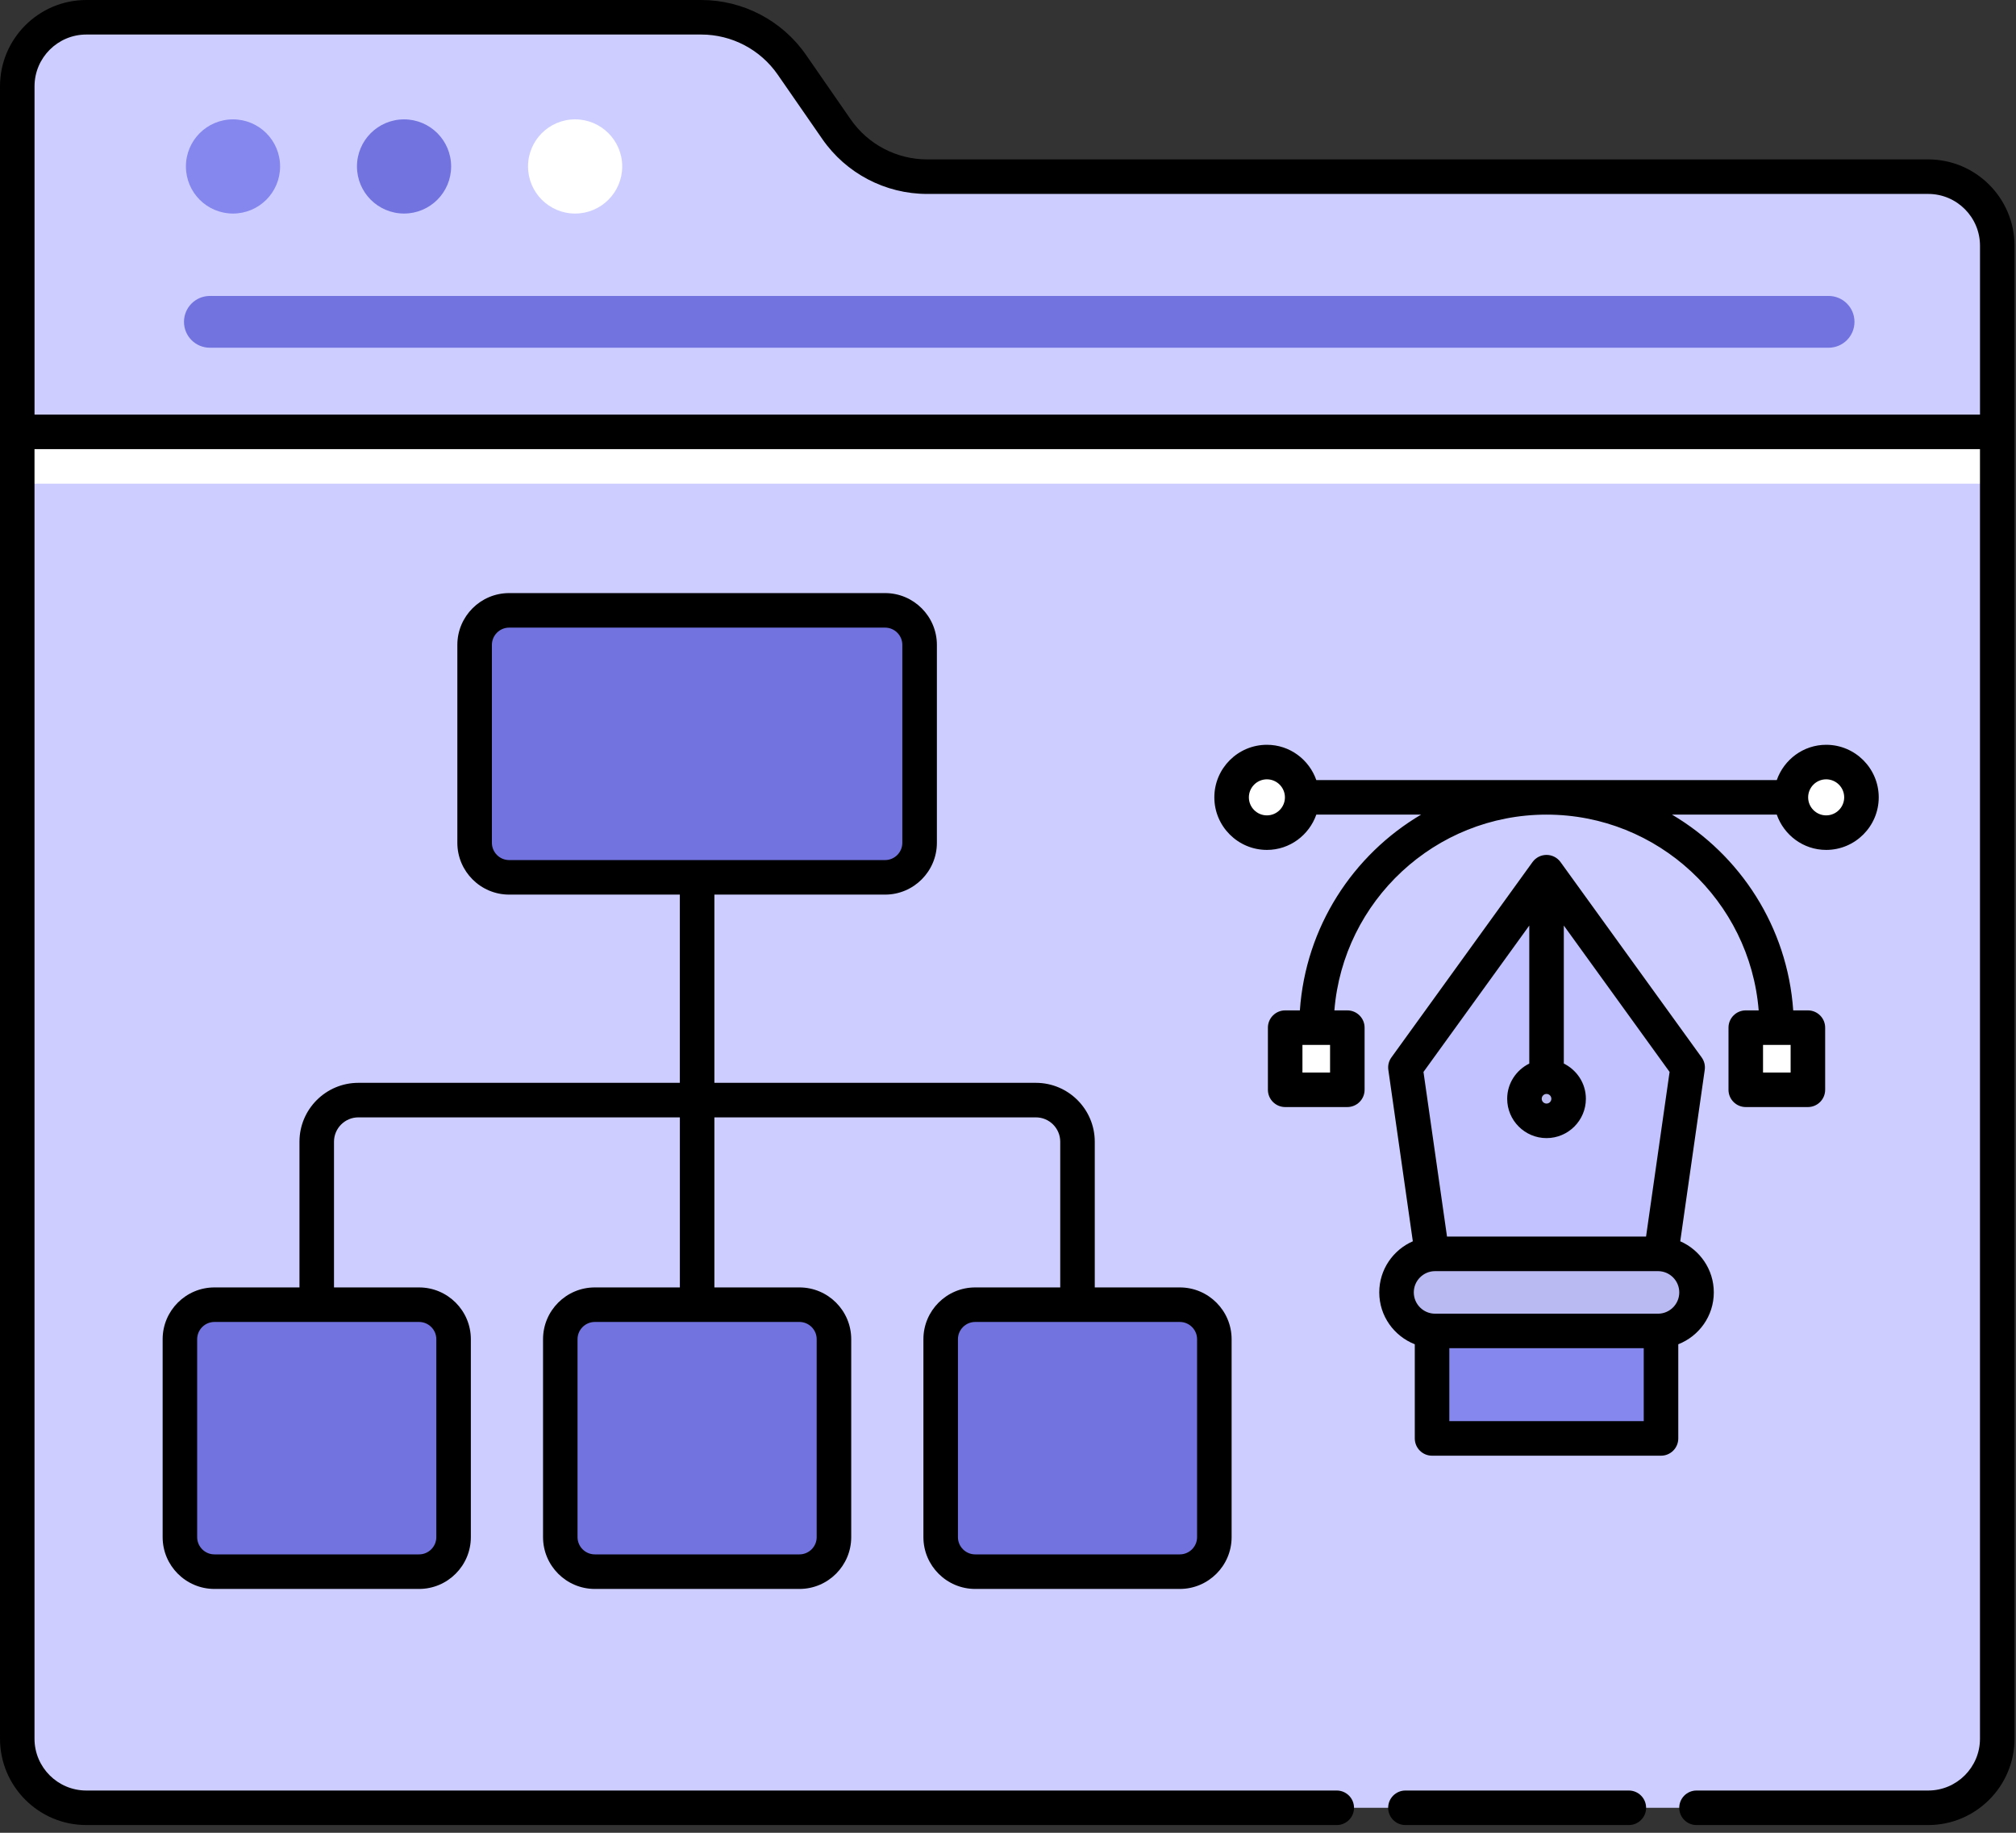 <svg width="77" height="70" viewBox="0 0 77 70" fill="none" xmlns="http://www.w3.org/2000/svg">
<rect x="0" y="0" width="77" height="70" fill="#333333" stroke="none"/>
<path d="M76.284 16.495H0.659V66.408C0.659 67.865 1.84 69.046 3.297 69.046H73.646C75.102 69.046 76.284 67.865 76.284 66.408V16.495Z" fill="#CDCEFF"/>
<path d="M0.659 16.495H76.284V18.473H0.659V16.495Z" fill="white"/>
<path d="M33.805 33.509H19.448C18.719 33.509 18.129 32.919 18.129 32.19V24.631C18.129 23.902 18.719 23.312 19.448 23.312H33.806C34.534 23.312 35.125 23.902 35.125 24.631V32.189C35.124 32.918 34.534 33.509 33.805 33.509Z" fill="#7373E0"/>
<path d="M16.005 60.028H8.191C7.462 60.028 6.872 59.437 6.872 58.709V51.149C6.872 50.42 7.462 49.83 8.191 49.83H16.005C16.734 49.83 17.324 50.42 17.324 51.149V58.708C17.324 59.437 16.734 60.028 16.005 60.028Z" fill="#7373E0"/>
<path d="M30.534 60.028H22.719C21.991 60.028 21.4 59.437 21.4 58.709V51.149C21.4 50.42 21.991 49.83 22.719 49.83H30.534C31.263 49.83 31.853 50.42 31.853 51.149V58.708C31.853 59.437 31.262 60.028 30.534 60.028Z" fill="#7373E0"/>
<path d="M45.062 60.028H37.248C36.519 60.028 35.929 59.437 35.929 58.709V51.149C35.929 50.42 36.519 49.83 37.248 49.83H45.062C45.791 49.83 46.381 50.42 46.381 51.149V58.708C46.381 59.437 45.79 60.028 45.062 60.028Z" fill="#7373E0"/>
<path d="M54.696 50.833H63.442V54.938H54.696V50.833Z" fill="#8586EE"/>
<path d="M54.812 50.833H63.326C64.139 50.833 64.798 50.175 64.798 49.361C64.798 48.548 64.139 47.889 63.326 47.889H54.812C53.999 47.889 53.34 48.548 53.34 49.361C53.34 50.175 53.999 50.833 54.812 50.833Z" fill="#BABAF3"/>
<path d="M53.679 40.771L59.069 33.312L64.459 40.771L63.442 47.889H54.696L53.679 40.771Z" fill="#C1C2FF"/>
<path d="M59.069 42.809C59.535 42.809 59.913 42.432 59.913 41.966C59.913 41.5 59.535 41.123 59.069 41.123C58.603 41.123 58.226 41.5 58.226 41.966C58.226 42.432 58.603 42.809 59.069 42.809Z" fill="#BABAF3"/>
<path d="M69.75 31.802C70.495 31.802 71.098 31.198 71.098 30.454C71.098 29.709 70.495 29.106 69.75 29.106C69.006 29.106 68.402 29.709 68.402 30.454C68.402 31.198 69.006 31.802 69.75 31.802Z" fill="white"/>
<path d="M48.389 31.802C49.133 31.802 49.736 31.198 49.736 30.454C49.736 29.709 49.133 29.106 48.389 29.106C47.644 29.106 47.041 29.709 47.041 30.454C47.041 31.198 47.644 31.802 48.389 31.802Z" fill="white"/>
<path d="M66.678 39.249H69.052V41.623H66.678V39.249Z" fill="white"/>
<path d="M49.087 39.249H51.46V41.623H49.087V39.249Z" fill="white"/>
<path d="M31.947 4.932L30.246 2.475C29.458 1.338 28.164 0.659 26.781 0.659H3.297C1.84 0.659 0.659 1.841 0.659 3.297V16.495H76.284V9.385C76.284 7.928 75.102 6.747 73.646 6.747H35.411C34.029 6.747 32.733 6.068 31.947 4.932Z" fill="#CDCEFF"/>
<path d="M37.247 49.171C36.157 49.171 35.269 50.058 35.269 51.149V58.708C35.269 59.799 36.157 60.687 37.247 60.687H45.062C46.153 60.687 47.041 59.799 47.041 58.708V51.149C47.041 50.058 46.153 49.171 45.062 49.171H41.814V43.606C41.814 42.366 40.805 41.357 39.565 41.357H27.286V34.168H33.806C34.896 34.168 35.784 33.28 35.784 32.189V24.631C35.784 23.54 34.896 22.652 33.806 22.652H19.447C18.356 22.652 17.468 23.54 17.468 24.631V32.189C17.468 33.28 18.356 34.168 19.447 34.168H25.966V41.357H13.687C12.447 41.357 11.438 42.366 11.438 43.606V49.171H8.19C7.1 49.171 6.212 50.058 6.212 51.149V58.708C6.212 59.799 7.1 60.687 8.19 60.687H16.005C17.096 60.687 17.984 59.799 17.984 58.708V51.149C17.984 50.058 17.096 49.171 16.005 49.171H12.757V43.606C12.757 43.094 13.174 42.676 13.687 42.676H25.967V49.171H22.719C21.628 49.171 20.741 50.058 20.741 51.149V58.708C20.741 59.799 21.628 60.687 22.719 60.687H30.534C31.625 60.687 32.512 59.799 32.512 58.708V51.149C32.512 50.058 31.625 49.171 30.534 49.171H27.286V42.676H39.565C40.078 42.676 40.495 43.093 40.495 43.606V49.171H37.247ZM18.788 32.189V24.631C18.788 24.267 19.084 23.971 19.447 23.971H33.805C34.168 23.971 34.464 24.267 34.464 24.631V32.189C34.464 32.553 34.168 32.849 33.805 32.849H19.447C19.084 32.849 18.788 32.553 18.788 32.189ZM16.665 51.149V58.708C16.665 59.071 16.369 59.367 16.005 59.367H8.19C7.827 59.367 7.531 59.071 7.531 58.708V51.149C7.531 50.786 7.827 50.49 8.19 50.49H16.005C16.369 50.49 16.665 50.786 16.665 51.149ZM31.193 51.149V58.708C31.193 59.071 30.897 59.367 30.533 59.367H22.719C22.355 59.367 22.059 59.071 22.059 58.708V51.149C22.059 50.786 22.355 50.49 22.719 50.49H30.533C30.897 50.49 31.193 50.786 31.193 51.149ZM45.722 51.149V58.708C45.722 59.071 45.425 59.367 45.062 59.367H37.247C36.884 59.367 36.588 59.071 36.588 58.708V51.149C36.588 50.786 36.884 50.49 37.247 50.49H45.062C45.425 50.49 45.722 50.786 45.722 51.149Z" fill="black"/>
<path d="M65.458 49.361C65.458 48.489 64.929 47.738 64.176 47.409L65.111 40.865C65.136 40.696 65.094 40.524 64.993 40.385L59.603 32.925C59.48 32.754 59.28 32.652 59.069 32.652C58.857 32.652 58.658 32.753 58.534 32.925L53.145 40.385C53.044 40.524 53.002 40.695 53.027 40.865L53.962 47.409C53.209 47.738 52.68 48.488 52.68 49.361C52.68 50.263 53.245 51.031 54.037 51.342V54.938C54.037 55.303 54.332 55.598 54.696 55.598H63.442C63.806 55.598 64.101 55.303 64.101 54.938V51.342C64.894 51.031 65.458 50.263 65.458 49.361ZM59.069 41.781C59.171 41.781 59.253 41.864 59.253 41.965C59.253 42.067 59.171 42.149 59.069 42.149C58.968 42.149 58.885 42.067 58.885 41.965C58.885 41.864 58.968 41.781 59.069 41.781ZM58.41 35.35V40.621C57.913 40.867 57.566 41.375 57.566 41.965C57.566 42.794 58.24 43.468 59.069 43.468C59.898 43.468 60.572 42.794 60.572 41.965C60.572 41.375 60.226 40.867 59.729 40.621V35.35L63.769 40.941L62.87 47.229H55.268L54.369 40.941L58.41 35.35ZM54.812 48.549H63.326C63.774 48.549 64.139 48.914 64.139 49.361C64.139 49.809 63.774 50.174 63.326 50.174H54.812C54.364 50.174 53.999 49.809 53.999 49.361C53.999 48.914 54.364 48.549 54.812 48.549ZM62.782 54.278H55.356V51.492H62.782V54.278Z" fill="black"/>
<path d="M51.46 38.59H50.966C51.304 34.411 54.806 31.113 59.069 31.113C63.333 31.113 66.835 34.412 67.172 38.59H66.678C66.314 38.59 66.019 38.885 66.019 39.249V41.623C66.019 41.986 66.314 42.282 66.678 42.282H69.052C69.416 42.282 69.711 41.986 69.711 41.623V39.249C69.711 38.885 69.416 38.59 69.052 38.59H68.491C68.27 35.404 66.468 32.654 63.862 31.113H67.863C68.137 31.895 68.875 32.461 69.75 32.461C70.857 32.461 71.757 31.56 71.757 30.454C71.757 29.347 70.857 28.446 69.75 28.446C68.876 28.446 68.138 29.012 67.863 29.794H50.276C50.002 29.012 49.264 28.446 48.389 28.446C47.281 28.446 46.381 29.347 46.381 30.454C46.381 31.56 47.282 32.461 48.389 32.461C49.263 32.461 50.001 31.895 50.276 31.113H54.277C51.671 32.654 49.869 35.404 49.648 38.59H49.087C48.723 38.59 48.427 38.885 48.427 39.249V41.623C48.427 41.986 48.723 42.282 49.087 42.282H51.46C51.824 42.282 52.12 41.986 52.12 41.623V39.249C52.12 38.885 51.824 38.59 51.46 38.59ZM68.392 40.963H67.338V39.908H68.392V40.963ZM69.749 29.765C70.129 29.765 70.438 30.074 70.438 30.453C70.438 30.832 70.129 31.142 69.749 31.142C69.37 31.142 69.061 30.832 69.061 30.453C69.061 30.074 69.37 29.765 69.749 29.765ZM48.389 31.142C48.009 31.142 47.7 30.833 47.7 30.454C47.7 30.075 48.009 29.765 48.389 29.765C48.768 29.765 49.077 30.075 49.077 30.454C49.077 30.833 48.768 31.142 48.389 31.142ZM50.801 40.963H49.746V39.908H50.801V40.963Z" fill="black"/>
<path d="M62.212 68.386H53.679C53.316 68.386 53.02 68.682 53.02 69.046C53.02 69.41 53.316 69.705 53.679 69.705H62.212C62.576 69.705 62.872 69.41 62.872 69.046C62.872 68.682 62.576 68.386 62.212 68.386Z" fill="black"/>
<path d="M73.646 6.088H35.412C34.245 6.088 33.153 5.515 32.489 4.556L30.788 2.1C29.878 0.785 28.38 0 26.78 0H3.297C1.479 0 0 1.479 0 3.297V66.408C0 68.226 1.479 69.705 3.297 69.705H51.056C51.42 69.705 51.716 69.41 51.716 69.046C51.716 68.682 51.42 68.386 51.056 68.386H3.297C2.206 68.386 1.318 67.499 1.318 66.408V17.154H75.624V66.408C75.624 67.499 74.737 68.386 73.646 68.386H64.798C64.433 68.386 64.138 68.682 64.138 69.046C64.138 69.41 64.433 69.705 64.798 69.705H73.646C75.464 69.705 76.943 68.226 76.943 66.408V9.385C76.944 7.567 75.464 6.088 73.646 6.088ZM1.319 3.297C1.319 2.207 2.207 1.319 3.297 1.319H26.781C27.948 1.319 29.04 1.891 29.704 2.85L31.405 5.307C32.315 6.622 33.813 7.407 35.412 7.407H73.647C74.738 7.407 75.625 8.294 75.625 9.385V15.835H1.319V3.297Z" fill="black"/>
<path d="M21.966 8.156C22.959 8.156 23.765 7.351 23.765 6.357C23.765 5.364 22.959 4.559 21.966 4.559C20.973 4.559 20.168 5.364 20.168 6.357C20.168 7.351 20.973 8.156 21.966 8.156Z" fill="white"/>
<path d="M15.433 8.156C16.426 8.156 17.231 7.351 17.231 6.357C17.231 5.364 16.426 4.559 15.433 4.559C14.44 4.559 13.634 5.364 13.634 6.357C13.634 7.351 14.44 8.156 15.433 8.156Z" fill="#7373E0"/>
<path d="M8.899 8.156C9.893 8.156 10.698 7.351 10.698 6.357C10.698 5.364 9.893 4.559 8.899 4.559C7.906 4.559 7.101 5.364 7.101 6.357C7.101 7.351 7.906 8.156 8.899 8.156Z" fill="#8586EE"/>
<path d="M69.842 13.281H8.016C7.47 13.281 7.027 12.839 7.027 12.292C7.027 11.745 7.47 11.303 8.016 11.303H69.842C70.388 11.303 70.831 11.745 70.831 12.292C70.831 12.839 70.388 13.281 69.842 13.281Z" fill="#7373E0"/>
</svg>

